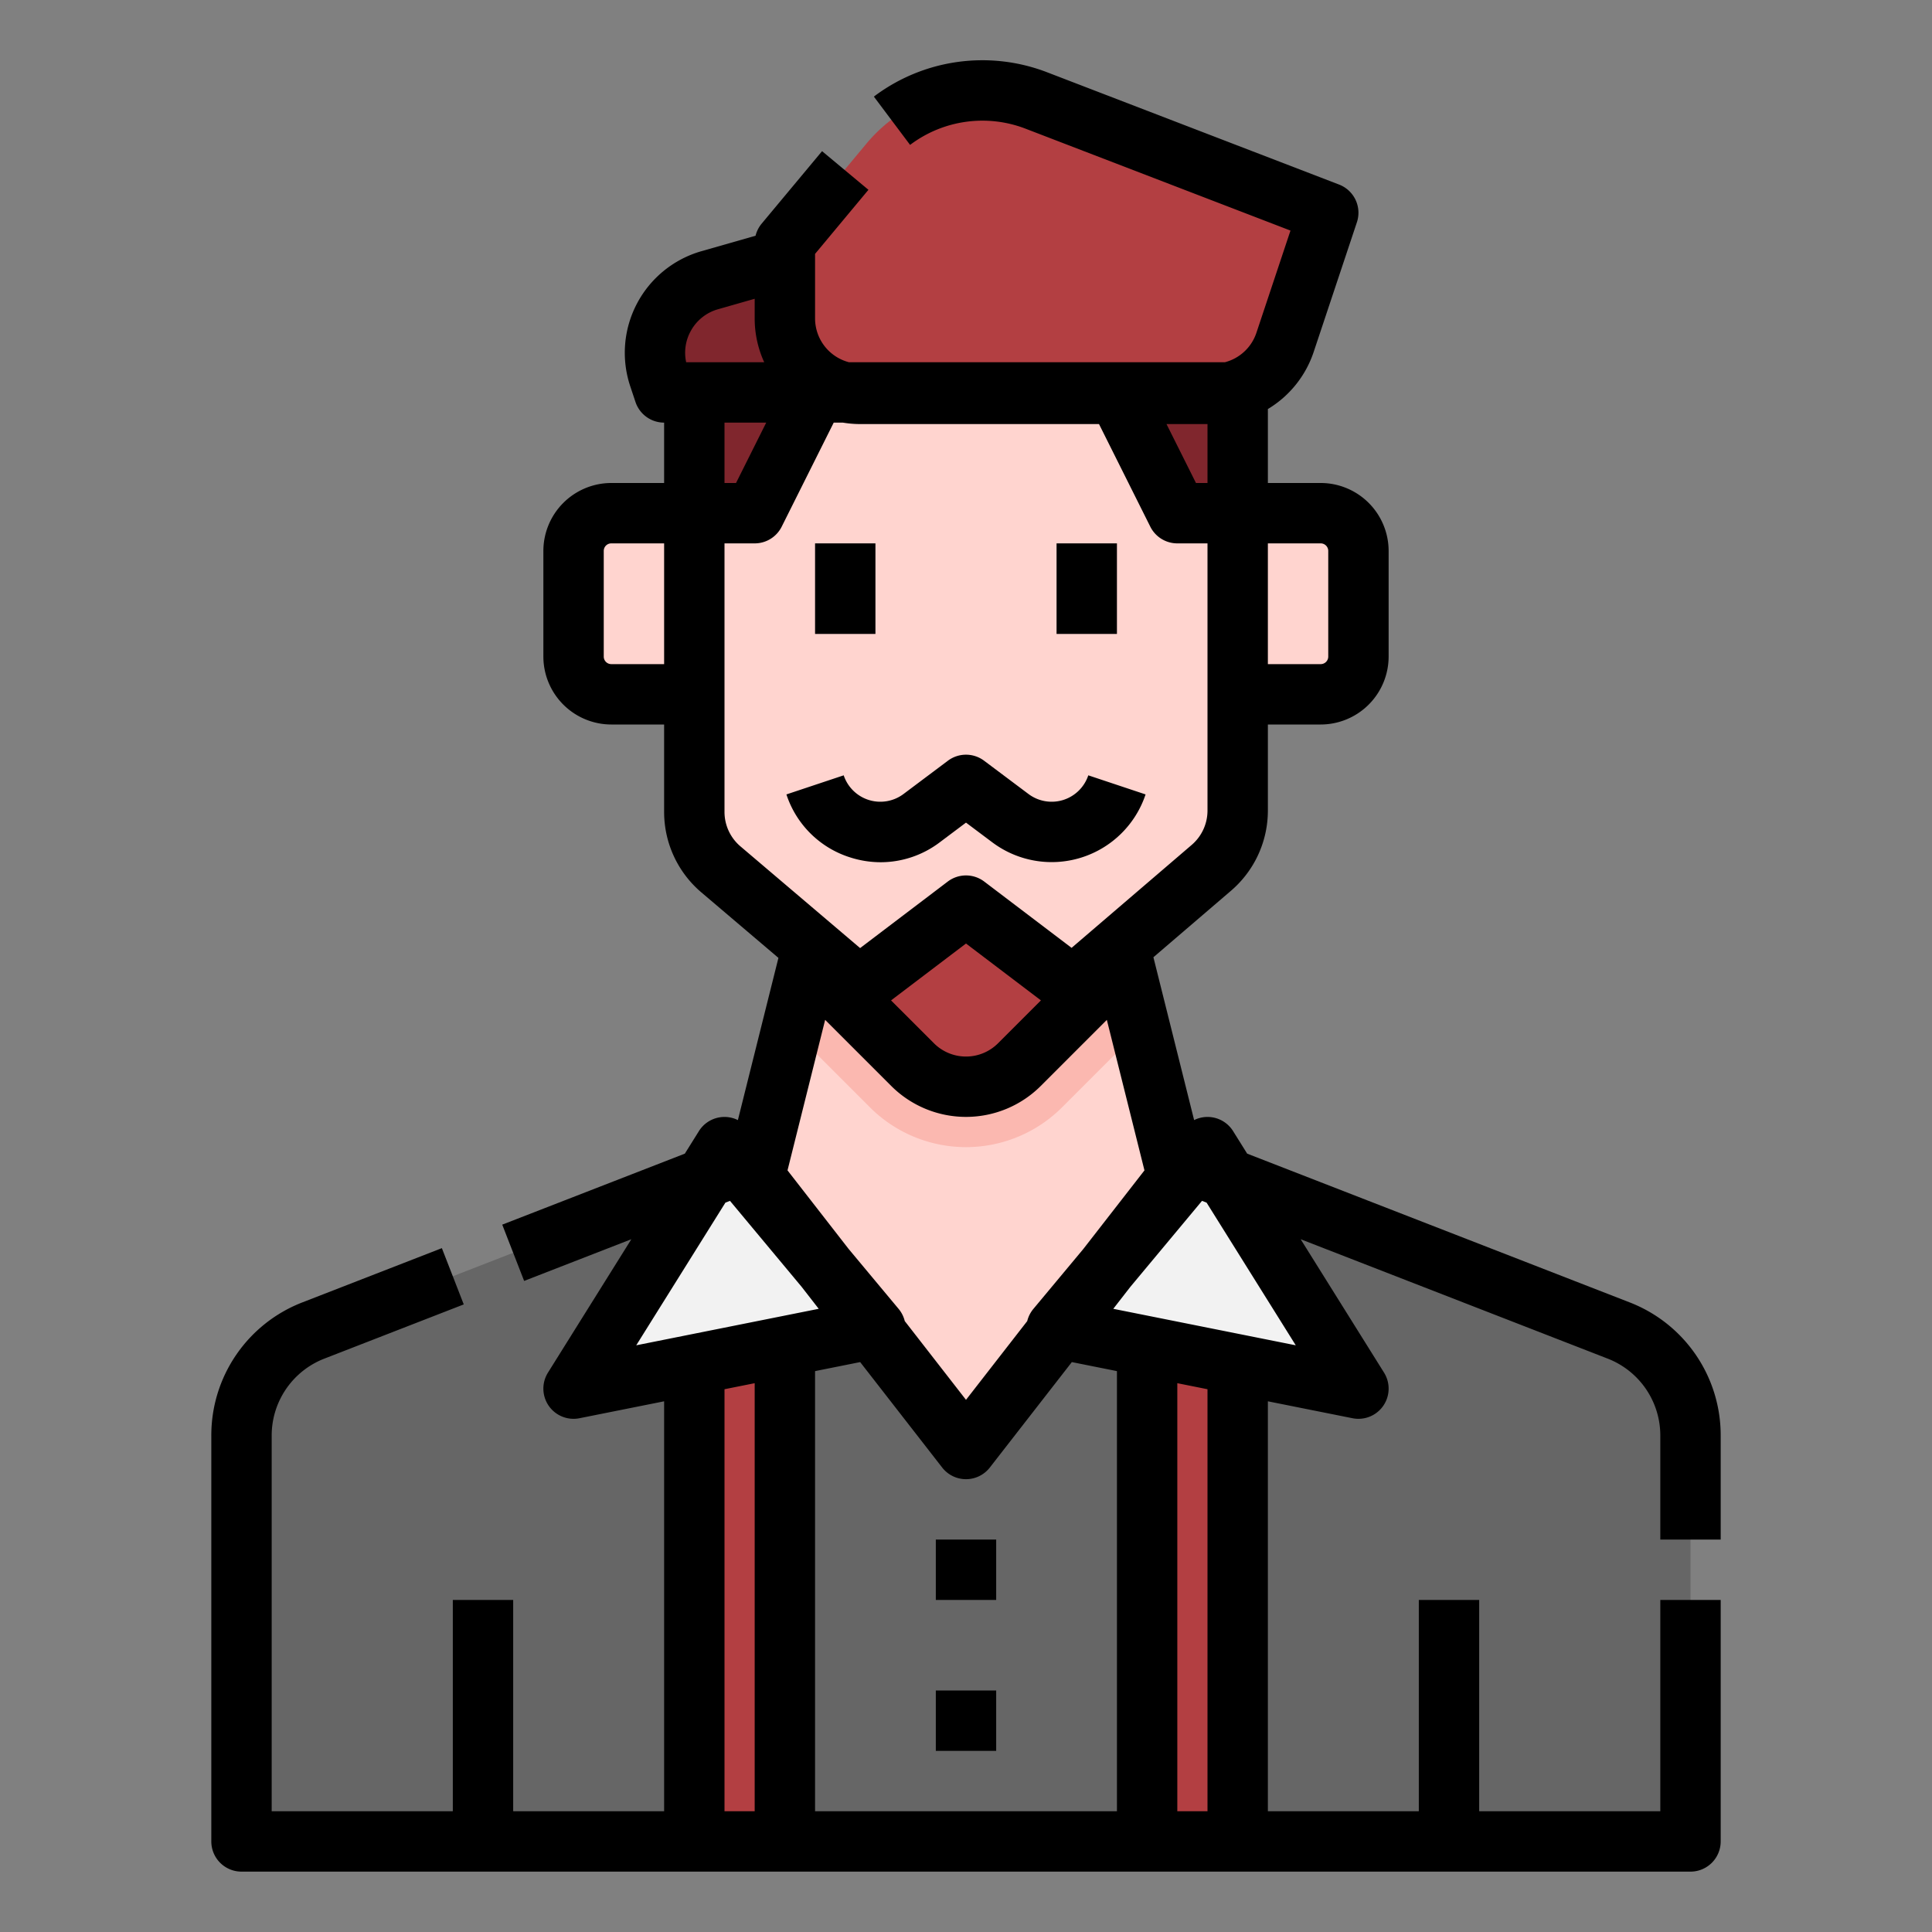 <svg xmlns="http://www.w3.org/2000/svg" width="512" height="512" data-name="Filled stroke cutting expand" viewBox="0 0 512 512"><rect x="0" y="0" width="512" height="512" fill="#808080" stroke="none"/><path fill="#666" d="M64,488V380.522a30,30,0,0,1,19.127-27.96L208,304h96l124.873,48.562A30,30,0,0,1,448,380.522V488Z"></path><path fill="#80262d" d="M224,104H176l-1.394-4.183a20,20,0,0,1,13.479-25.556L224,64Z"></path><polygon fill="#ffd4cf" points="312 312 256 384 200 312 216 248 296 248 312 312"></polygon><path fill="#fbb8b0" d="M296,248H216l-6.182,24.729,20.726,20.727a36,36,0,0,0,50.912,0l20.726-20.727Z"></path><path fill="#fff" d="M184,104V215.159a20,20,0,0,0,7.048,15.24l36.608,31.111L224,264.284l17.858,17.858a20,20,0,0,0,28.284,0L288,264.284l-3.712-2.817,36.728-31.481A20,20,0,0,0,328,214.8V104Z"></path><path fill="#ffd4cf" d="M328,104H184V215.159a20,20,0,0,0,7.048,15.24L234.4,267.24A20,20,0,0,0,247.351,272H264.6a20,20,0,0,0,13.015-4.815l43.4-37.2A20,20,0,0,0,328,214.8Z"></path><polygon fill="#80262d" points="184 96 184 136 200 136 216 104 184 96"></polygon><polygon fill="#80262d" points="328 136 312 136 296 104 328 104 328 136"></polygon><path fill="#ffd4cf" d="M152,136h22a10,10,0,0,1,10,10v28a10,10,0,0,1-10,10H152a0,0,0,0,1,0,0V136A0,0,0,0,1,152,136Z" transform="rotate(-180 168 160)"></path><path fill="#ffd4cf" d="M338,136h22a0,0,0,0,1,0,0v48a0,0,0,0,1,0,0H338a10,10,0,0,1-10-10V146A10,10,0,0,1,338,136Z" transform="rotate(-180 344 160)"></path><path fill="#b33f42" d="M228,104h93.585a20,20,0,0,0,18.973-13.675L352,56,274.744,26.286a40,40,0,0,0-45.088,11.727L208,64V84A20,20,0,0,0,228,104Z"></path><polygon fill="#f2f2f2" points="192 304 152 368 232 352 192 304"></polygon><polygon fill="#b33f42" points="184 368 184 488 208 488 208 352 184 368"></polygon><polygon fill="#f2f2f2" points="320 304 360 368 280 352 320 304"></polygon><polygon fill="#b33f42" points="328 368 328 488 304 488 304 352 328 368"></polygon><path fill="#b33f42" d="M288,264.284l-17.858,17.858a20,20,0,0,1-28.284,0L224,264.284,256,240Z"></path><g><path d="M456,408V380.522a37.763,37.763,0,0,0-24.228-35.416L330.514,305.727l-3.73-5.967a7.99,7.99,0,0,0-10.33-2.926L305.666,253.68l20.556-17.619A27.966,27.966,0,0,0,336,214.8V192h14a18.021,18.021,0,0,0,18-18V146a18.021,18.021,0,0,0-18-18H336V108.4a27.963,27.963,0,0,0,12.148-15.16L359.59,58.912a8,8,0,0,0-4.718-10L277.616,19.2a47.733,47.733,0,0,0-46.033,6.4l9.6,12.8a31.824,31.824,0,0,1,30.687-4.264l70.121,26.97-9.024,27.071A11.984,11.984,0,0,1,324.6,96H224.99A12.021,12.021,0,0,1,216,84.382v-17.1L230.146,50.3,217.854,40.061l-16,19.2a8,8,0,0,0-1.622,3.209l-14.344,4.1a28,28,0,0,0-18.872,35.777l1.394,4.184A8,8,0,0,0,176,112v16H162a18.021,18.021,0,0,0-18,18v28a18.021,18.021,0,0,0,18,18h14v23.159a27.951,27.951,0,0,0,9.868,21.335l20.424,17.357-10.746,42.983a7.99,7.99,0,0,0-10.33,2.926l-3.73,5.968L133.1,324.544l5.8,14.912,28.412-11.049L145.216,363.76a8,8,0,0,0,8.353,12.085L176,371.359V480H136V424H120v56H72V380.522a21.864,21.864,0,0,1,14.026-20.5l36.873-14.34-5.8-14.912-36.873,14.34A37.763,37.763,0,0,0,56,380.522V488a8,8,0,0,0,8,8H448a8,8,0,0,0,8-8V424H440v56H392V424H376v56H336V371.359l22.431,4.486a8,8,0,0,0,8.353-12.085l-22.095-35.353,81.285,31.611A21.864,21.864,0,0,1,440,380.522V408ZM227.952,360.968l21.734,27.944a8,8,0,0,0,12.628,0l21.734-27.944L296,363.359V480H216V363.359Zm45.9-14.09a8.013,8.013,0,0,0-1.626,3.226L256,370.969,239.772,350.1a8.013,8.013,0,0,0-1.626-3.226L224.9,330.989l-16.2-20.826,9.971-39.888L236.2,287.8a28.034,28.034,0,0,0,39.6,0l17.523-17.524,9.971,39.888-16.2,20.826Zm-37.712-81.765L256,250.043l19.858,15.07-11.373,11.372a12.011,12.011,0,0,1-16.97,0ZM320,112.382V128h-3.056l-7.809-15.618ZM352,146v28a2,2,0,0,1-2,2H336V144h14A2,2,0,0,1,352,146ZM182.965,87.894a11.9,11.9,0,0,1,7.318-5.94L200,79.178v5.2A27.843,27.843,0,0,0,202.526,96H181.842A11.88,11.88,0,0,1,182.965,87.894ZM203.056,112l-8,16H192V112ZM162,176a2,2,0,0,1-2-2V146a2,2,0,0,1,2-2h14v32Zm30,39.159V144h8a8,8,0,0,0,7.155-4.422L220.944,112h2.429a28.123,28.123,0,0,0,4.627.382h63.247l13.6,27.2A8,8,0,0,0,312,144h8v70.8a11.984,11.984,0,0,1-4.19,9.111l-31.828,27.281-23.146-17.566a8,8,0,0,0-9.672,0L227.94,251.252,196.229,224.3A11.976,11.976,0,0,1,192,215.159Zm.238,103.554,1.216-.472,18.993,22.792,4.522,5.815-48.36,9.672ZM192,480V368.159l8-1.6V480Zm128,0h-8V366.559l8,1.6Zm23.391-123.48-48.36-9.672,4.522-5.815,18.994-22.792,1.215.472Z"></path><rect width="16" height="24" x="280" y="144"></rect><rect width="16" height="24" x="216" y="144"></rect><path d="M233.39,228.5a25.98,25.98,0,0,0,15.648-5.274L256,218l6.962,5.221A26.234,26.234,0,0,0,303.59,210.53l-15.18-5.06a10.233,10.233,0,0,1-15.848,4.951L260.8,201.6a8,8,0,0,0-9.6,0l-11.762,8.821a10.233,10.233,0,0,1-15.848-4.951l-15.18,5.06a25.957,25.957,0,0,0,17.067,16.745A26.518,26.518,0,0,0,233.39,228.5Z"></path><rect width="16" height="16" x="248" y="408"></rect><rect width="16" height="16" x="248" y="448"></rect></g></svg>
